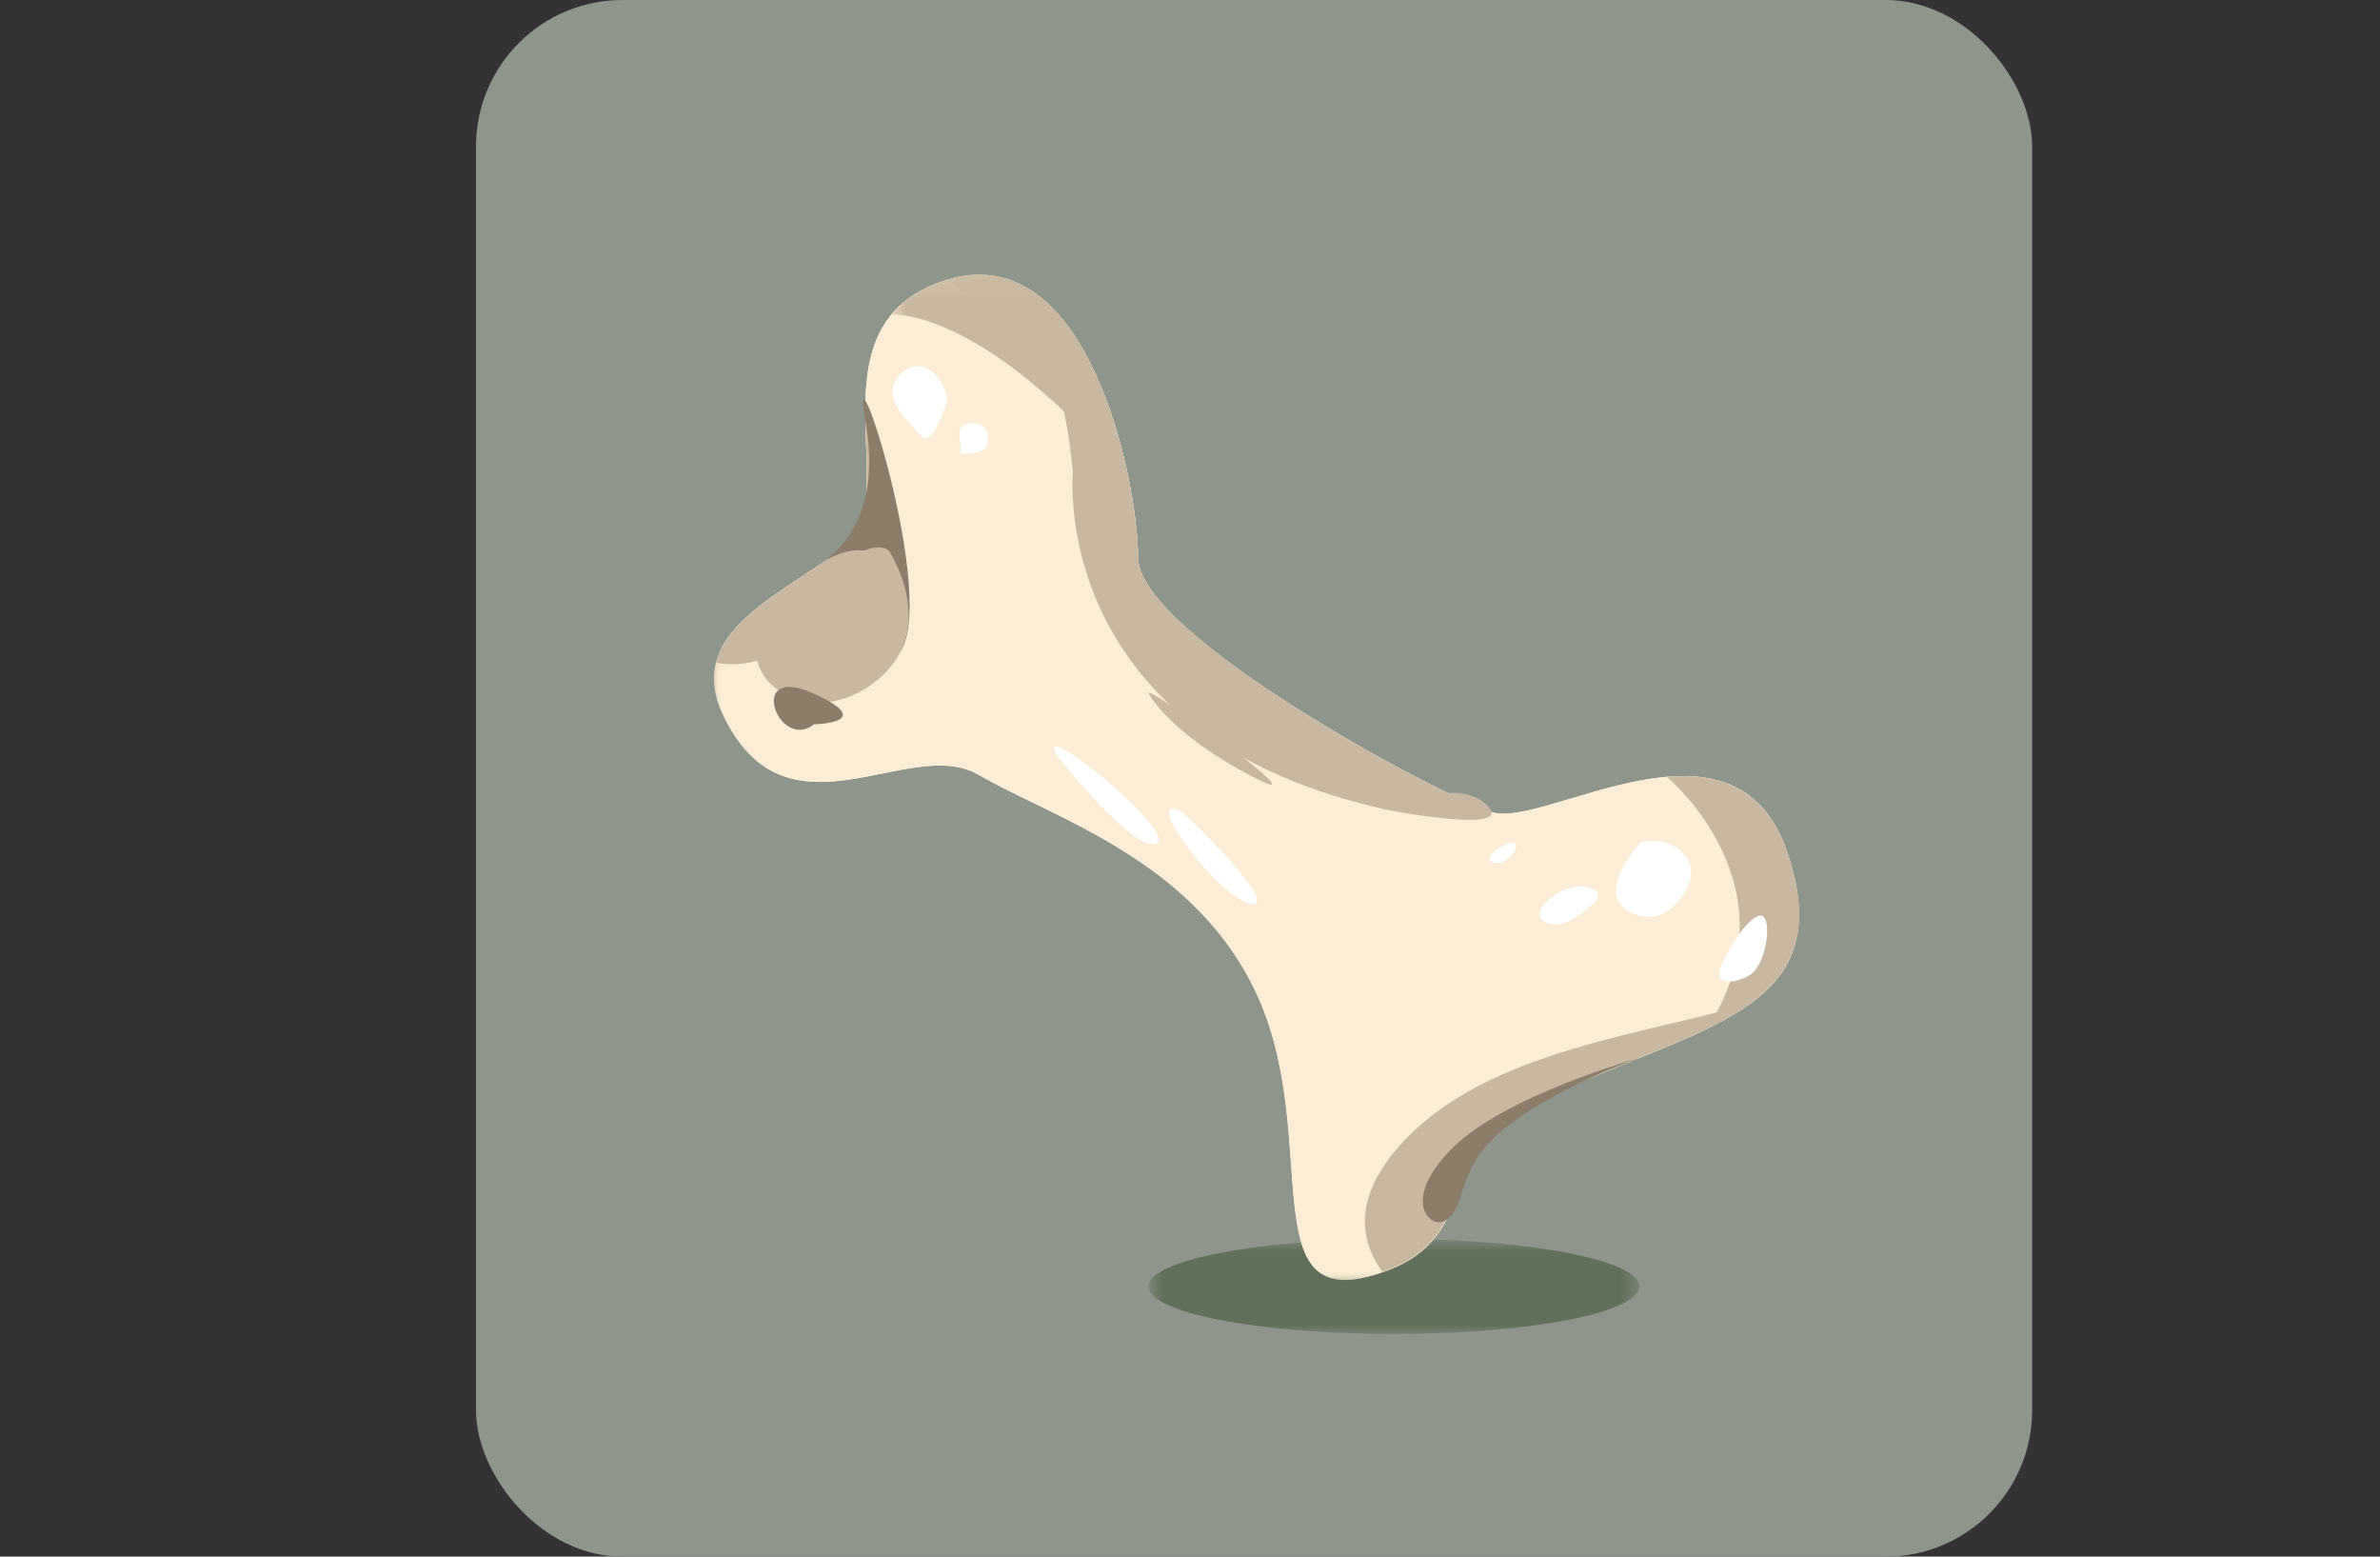 <?xml version="1.0" encoding="UTF-8"?>
<svg width="130px" height="85px" viewBox="0 0 130 85" version="1.1" xmlns="http://www.w3.org/2000/svg" xmlns:xlink="http://www.w3.org/1999/xlink">
    <rect x="0" y="0" width="130" height="85" fill="#333333" stroke="none"/>
    <!-- Generator: Sketch 64 (93537) - https://sketch.com -->
    <title>Ilustración Huesos</title>
    <desc>Created with Sketch.</desc>
    <defs>
        <polygon id="path-1" points="0.732 0.812 27.537 0.812 27.537 6 0.732 6"></polygon>
        <polygon id="path-3" points="0 0.159 59.27 0.159 59.27 55.052 0 55.052"></polygon>
        <polygon id="path-5" points="0.679 0.159 18.621 0.159 18.621 23.057 0.679 23.057"></polygon>
        <polygon id="path-7" points="0 0.159 59.27 0.159 59.27 55.052 0 55.052"></polygon>
        <polygon id="path-9" points="0.679 0.159 18.621 0.159 18.621 23.057 0.679 23.057"></polygon>
        <polygon id="path-11" points="0.704 0.159 13.658 0.159 13.658 11.376 0.704 11.376"></polygon>
    </defs>
    <g id="Ilustración-Huesos" stroke="none" stroke-width="1" fill="none" fill-rule="evenodd">
        <rect id="Rectangle-Copy-18" fill="#8E968B" fill-rule="nonzero" x="26" y="0" width="85" height="85" rx="8"></rect>
        <g id="Group-59" transform="translate(39, 14)">
            <g id="Group-3" transform="translate(23, 52.841)">
                <mask id="mask-2" fill="white">
                    <use xlink:href="#path-1"></use>
                </mask>
                <g id="Clip-2"></g>
                <path d="M0.732,3.406 C0.732,4.839 6.732,6 14.134,6 C21.536,6 27.537,4.839 27.537,3.406 C27.537,1.973 21.536,0.812 14.134,0.812 C6.732,0.812 0.732,1.973 0.732,3.406" id="Fill-1" fill="#61705A" mask="url(#mask-2)"></path>
            </g>
            <g id="Group-6" transform="translate(0, 0.841)">
                <mask id="mask-4" fill="white">
                    <use xlink:href="#path-3"></use>
                </mask>
                <g id="Clip-5"></g>
                <path d="M14.464,27.472 C18.497,29.829 26.471,32.154 29.788,39.763 C33.105,47.373 29.488,56.695 35.974,54.805 C42.461,52.915 38.526,48.168 46.466,44.623 C54.405,41.079 61.499,40.067 58.613,31.672 C55.727,23.277 45.405,30.419 42.5,29.506 C39.596,28.593 23.178,19.819 23.164,15.607 C23.15,11.395 20.431,-1.987 12.679,0.454 C4.928,2.895 10.499,12.355 7.137,15.005 C3.775,17.656 -1.645,19.645 0.48,24.158 C3.941,31.506 10.648,25.242 14.464,27.472" id="Fill-4" fill="#FCEED6" mask="url(#mask-4)"></path>
            </g>
            <path d="M46.466,45.465 C50.46,43.682 54.237,42.538 56.64,40.774 C50.724,42.525 42.343,43.364 37.699,48.283 C34.852,51.3 35.257,53.718 36.511,55.458 C42.204,53.461 38.769,48.902 46.466,45.465" id="Fill-7" fill="#C9B8A1"></path>
            <g id="Group-11" transform="translate(12, 0.841)">
                <mask id="mask-6" fill="white">
                    <use xlink:href="#path-5"></use>
                </mask>
                <g id="Clip-10"></g>
                <path d="M11.164,15.607 C11.15,11.395 8.431,-1.987 0.679,0.454 C7.804,4.617 6.996,6.8 7.968,13.921 C8.61,18.624 14.611,21.583 18.621,23.057 C14.614,20.411 11.171,17.533 11.164,15.607" id="Fill-9" fill="#C9B8A1" mask="url(#mask-6)"></path>
            </g>
            <path d="M8.273,9.027 C8.329,11.847 8.719,14.6 7.138,15.847 C4.572,17.87 0.819,19.51 0.123,22.177 C2.514,22.785 6.987,20.462 8.531,17.394 C9.569,15.335 9.104,12.045 8.273,9.027" id="Fill-12" fill="#C9B8A1"></path>
            <g id="Group-16" transform="translate(0, 0.841)">
                <mask id="mask-8" fill="white">
                    <use xlink:href="#path-7"></use>
                </mask>
                <g id="Clip-15"></g>
                <path d="M14.464,27.472 C18.497,29.829 26.471,32.154 29.788,39.763 C33.105,47.373 29.488,56.695 35.974,54.805 C42.461,52.915 38.526,48.168 46.466,44.623 C54.405,41.079 61.499,40.067 58.613,31.672 C55.727,23.277 45.405,30.419 42.5,29.506 C39.596,28.593 23.178,19.819 23.164,15.607 C23.15,11.395 20.431,-1.987 12.679,0.454 C4.928,2.895 10.499,12.355 7.137,15.005 C3.775,17.656 -1.645,19.645 0.48,24.158 C3.941,31.506 10.648,25.242 14.464,27.472" id="Fill-14" fill="#FCEED6" mask="url(#mask-8)"></path>
            </g>
            <path d="M46.466,45.465 C50.46,43.682 54.237,42.538 56.64,40.774 C50.724,42.525 42.343,43.364 37.699,48.283 C34.852,51.3 35.257,53.718 36.511,55.458 C42.204,53.461 38.769,48.902 46.466,45.465" id="Fill-17" fill="#C9B8A1"></path>
            <g id="Group-21" transform="translate(12, 0.841)">
                <mask id="mask-10" fill="white">
                    <use xlink:href="#path-9"></use>
                </mask>
                <g id="Clip-20"></g>
                <path d="M11.164,15.607 C11.15,11.395 8.431,-1.987 0.679,0.454 C7.804,4.617 6.996,6.8 7.968,13.921 C8.61,18.624 14.611,21.583 18.621,23.057 C14.614,20.411 11.171,17.533 11.164,15.607" id="Fill-19" fill="#C9B8A1" mask="url(#mask-10)"></path>
            </g>
            <path d="M8.273,9.027 C8.329,11.847 8.719,14.6 7.138,15.847 C4.572,17.87 0.819,19.51 0.123,22.177 C2.514,22.785 6.987,20.462 8.531,17.394 C9.569,15.335 9.104,12.045 8.273,9.027" id="Fill-22" fill="#C9B8A1"></path>
            <g id="Group-26" transform="translate(9, 0.841)">
                <mask id="mask-12" fill="white">
                    <use xlink:href="#path-11"></use>
                </mask>
                <g id="Clip-25"></g>
                <path d="M13.658,11.376 C12.566,5.919 9.588,-1.407 3.68,0.454 C2.305,0.887 1.365,1.548 0.704,2.345 C0.852,2.333 5.666,1.995 13.658,11.376" id="Fill-24" fill="#C9B8A1" mask="url(#mask-12)"></path>
            </g>
            <path d="M54.235,42.176 C58.194,40.248 60.466,37.905 58.613,32.513 C57.387,28.947 54.818,28.188 52.047,28.421 C52.047,28.421 59.288,34.418 54.235,42.176" id="Fill-27" fill="#C9B8A1"></path>
            <path d="M9.784,18.967 C9.556,13.444 4.696,17.62 5.916,16.734 C7.137,15.847 9.126,13.776 8.272,9.027 C7.216,3.153 12.885,20.389 9.703,22.03 C10.055,21.797 9.83,20.07 9.784,18.967" id="Fill-29" fill="#8C7D6B"></path>
            <path d="M50.537,43.771 C50.537,43.771 43.237,45.799 40.339,48.684 C37.44,51.57 39.143,53.183 39.969,52.635 C41.209,51.811 40.45,49.585 43.561,47.326 C46.672,45.068 50.537,43.771 50.537,43.771" id="Fill-31" fill="#8C7D6B"></path>
            <path d="M36.929,30.253 C36.929,30.253 40.474,28.309 42.203,29.951 C43.932,31.593 36.929,30.253 36.929,30.253" id="Fill-33" fill="#C9B8A1"></path>
            <path d="M23.789,23.944 C23.789,23.944 24.938,26.082 29.413,28.413 C33.888,30.743 22.851,22.78 23.789,23.944" id="Fill-35" fill="#C9B8A1"></path>
            <path d="M50.591,32.031 C50.591,32.031 52.057,31.518 53.048,32.739 C54.04,33.96 52.498,35.76 51.499,36.011 C50.5,36.263 49.172,35.615 49.276,34.493 C49.379,33.371 50.591,32.031 50.591,32.031" id="Fill-37" fill="#FFFFFF"></path>
            <path d="M47.887,35.455 C47.49,35.73 47.544,35.862 46.634,36.322 C45.724,36.781 44.249,36.187 45.731,35.016 C47.213,33.844 49.14,34.588 47.887,35.455" id="Fill-39" fill="#FFFFFF"></path>
            <path d="M43.13,32.183 C41.942,32.798 42.326,33.279 43.038,33.073 C43.75,32.867 44.318,31.568 43.13,32.183" id="Fill-41" fill="#FFFFFF"></path>
            <path d="M55.107,38.558 C55.107,38.558 55.992,36.569 56.953,36.051 C57.915,35.532 57.596,38.676 56.538,39.266 C55.48,39.857 54.503,39.681 55.107,38.558" id="Fill-43" fill="#FFFFFF"></path>
            <path d="M25.335,30.207 C25.75,30.34 30.985,35.561 29.358,35.356 C27.73,35.151 23.451,29.604 25.335,30.207" id="Fill-45" fill="#FFFFFF"></path>
            <path d="M18.76,27.276 C18.945,27.563 23.145,32.74 24.187,32.028 C25.23,31.317 17.26,24.949 18.76,27.276" id="Fill-47" fill="#FFFFFF"></path>
            <path d="M12.697,7.931 C12.697,7.931 11.932,10.587 11.291,9.784 C10.649,8.982 8.887,7.598 10.27,6.366 C11.653,5.133 12.896,7.334 12.697,7.931" id="Fill-49" fill="#FFFFFF"></path>
            <path d="M23.031,14.525 L19.603,11.739 C19.603,11.739 18.131,26.232 36.93,30.253 C40.52,30.048 41.802,30.166 42.255,30.262 C38.791,29.001 23.178,20.556 23.164,16.448 C23.162,15.931 23.119,15.273 23.031,14.525" id="Fill-51" fill="#C9B8A1"></path>
            <path d="M9.577,16.104 C9.577,16.104 12.488,20.543 8.639,23.352 C4.79,26.163 0.561,22.488 3.094,20.003 C5.627,17.517 8.592,15.148 9.577,16.104" id="Fill-53" fill="#C9B8A1"></path>
            <path d="M13.426,10.766 C13.719,10.451 12.888,9.244 13.955,9.121 C15.023,8.998 15.094,10.049 14.861,10.43 C14.628,10.812 13.426,10.766 13.426,10.766" id="Fill-55" fill="#FFFFFF"></path>
            <path d="M5.466,25.55 C5.466,25.55 9.057,25.485 5.389,23.849 C1.72,22.212 3.523,27.078 5.466,25.55" id="Fill-57" fill="#8C7D6B"></path>
        </g>
    </g>
</svg>